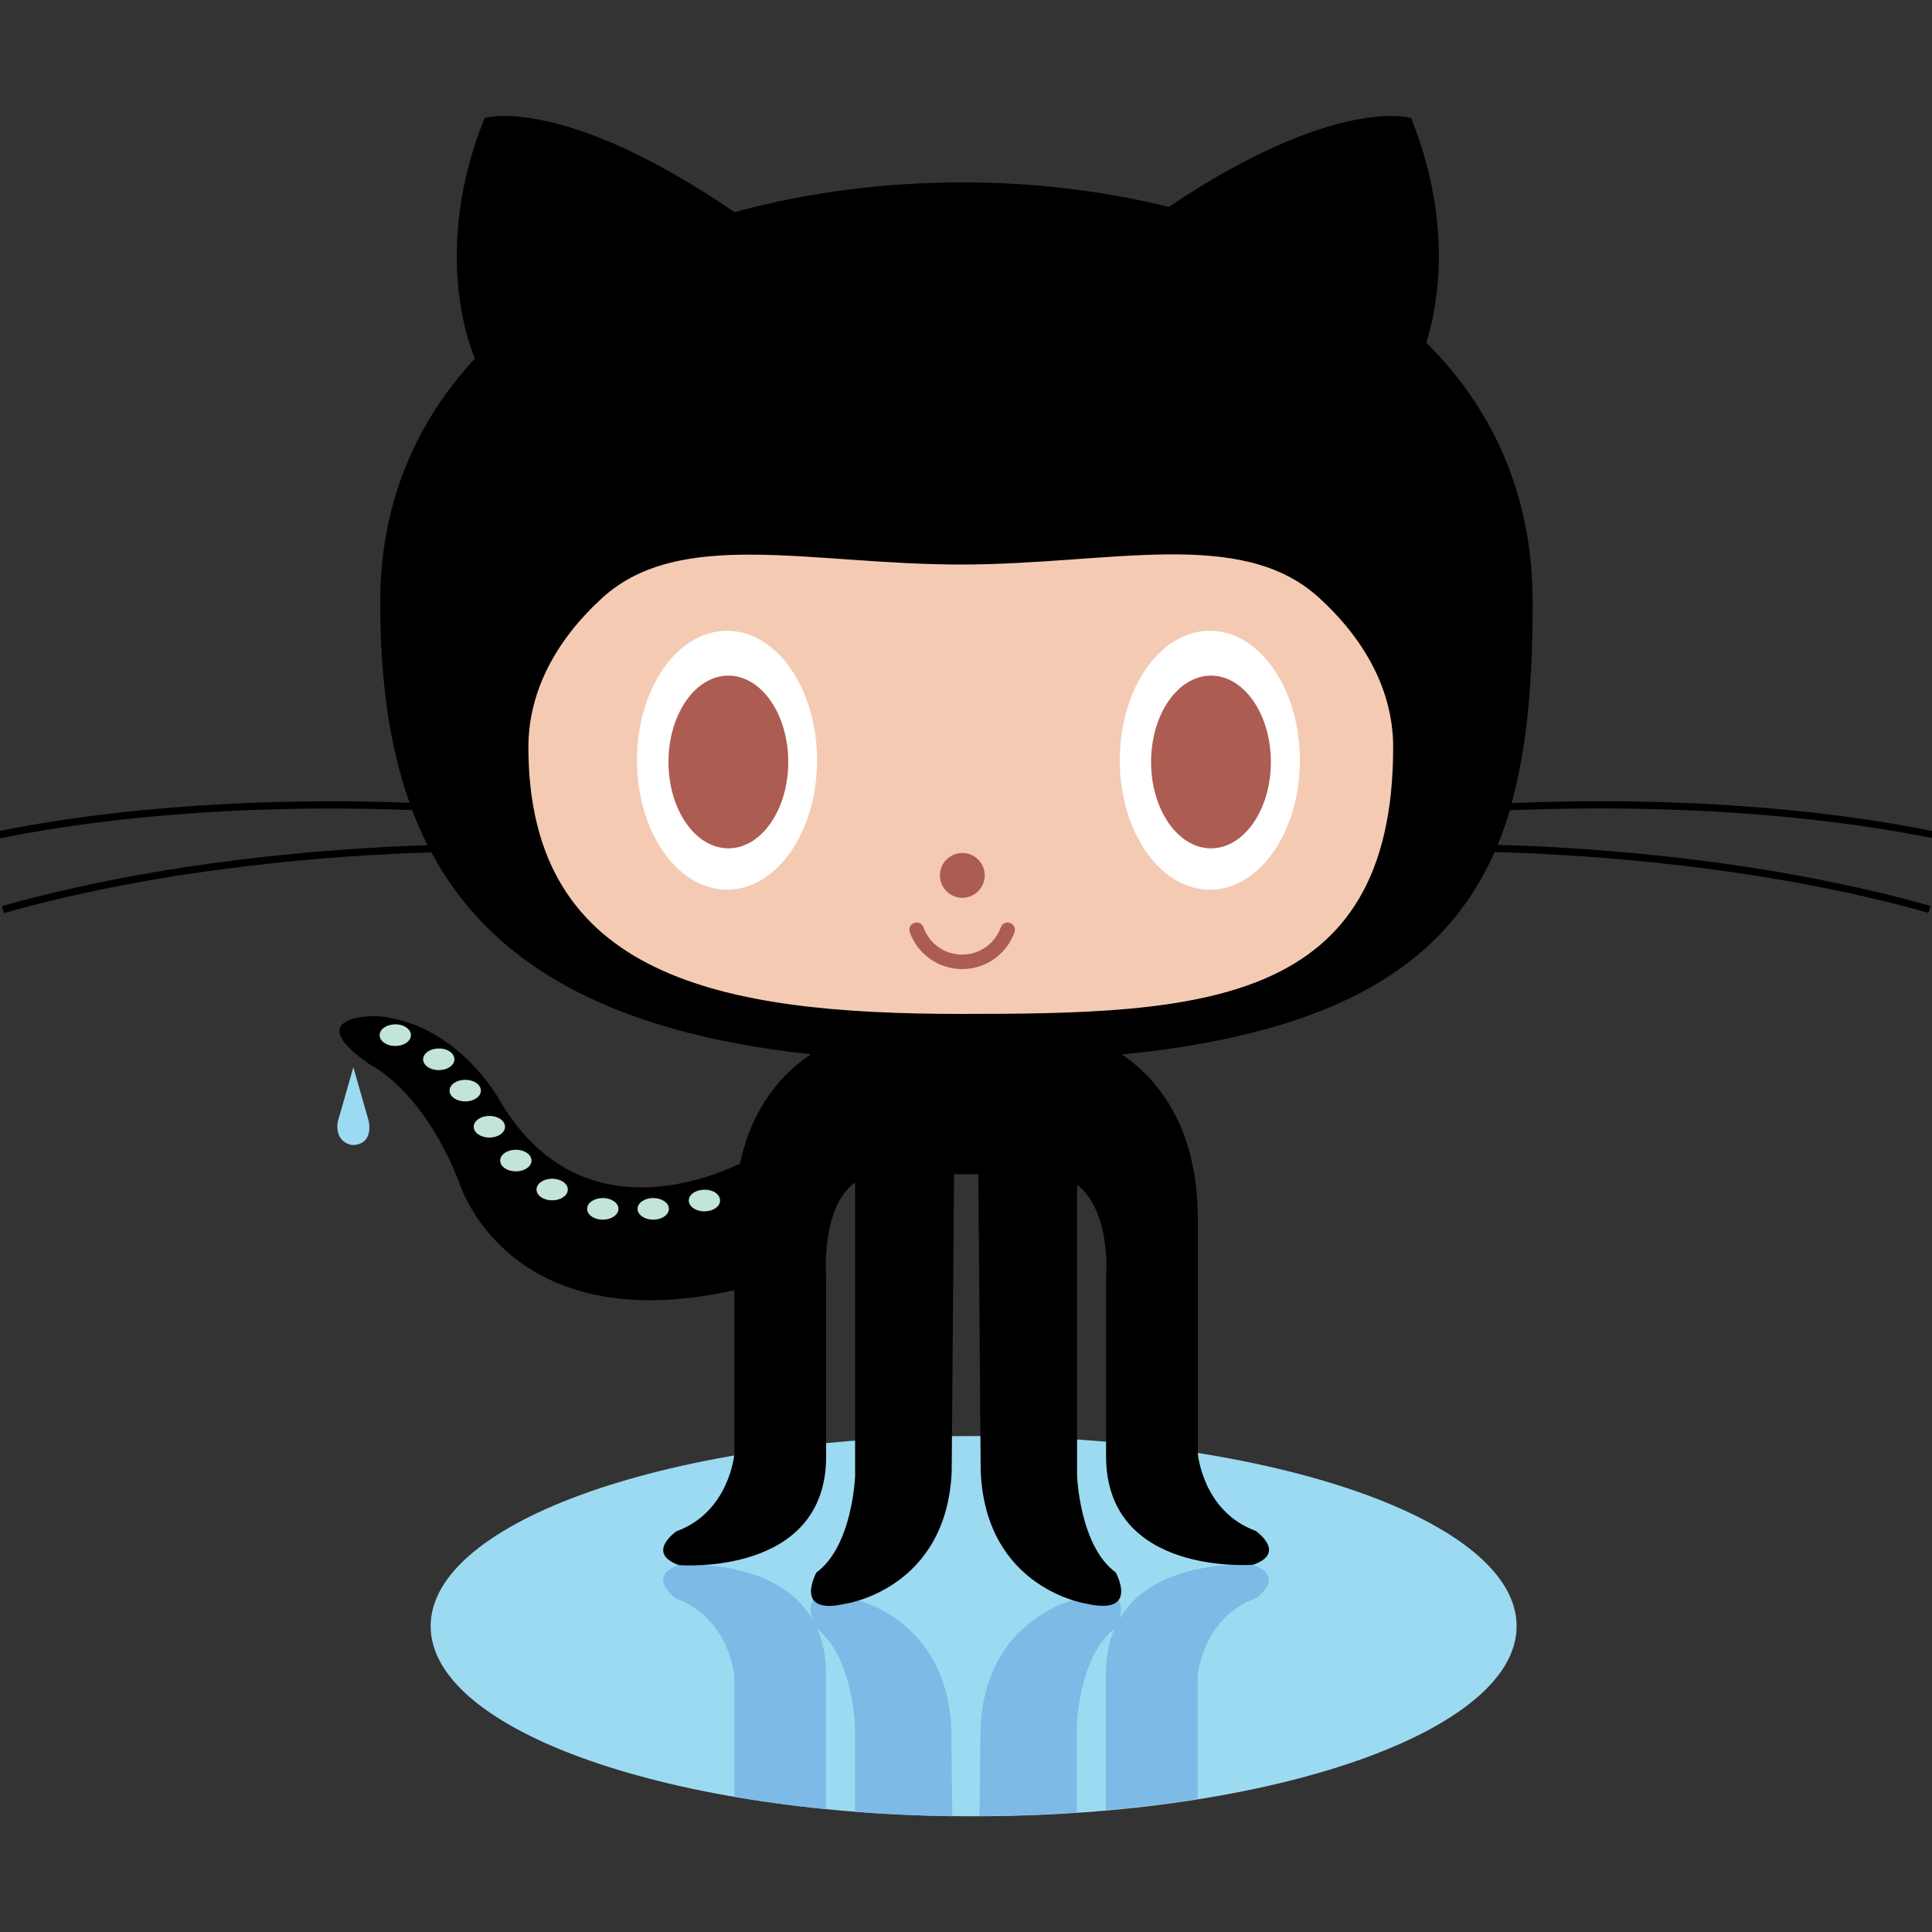 <?xml version="1.0" encoding="utf-8"?>
<!-- Generator: Adobe Illustrator 23.0.2, SVG Export Plug-In . SVG Version: 6.00 Build 0)  -->
<svg version="1.1" id="Layer_1" xmlns="http://www.w3.org/2000/svg" xmlns:xlink="http://www.w3.org/1999/xlink" x="0px" y="0px"
	 viewBox="0 0 100 100" style="enable-background:new 0 0 100 100;" xml:space="preserve">
<rect x="0" y="0" width="100" height="100" fill="#333333" stroke="none"/>
<style type="text/css">
	.st0{fill:#9CDAF1;}
	.st1{fill:#7DBBE6;}
	.st2{fill:#F4CBB2;}
	.st3{fill:#FFFFFF;}
	.st4{fill:#AD5C51;}
	.st5{fill:#C3E4D8;}
	.st6{fill:#647984;}
</style>
<g>
	<path id="puddle" class="st0" d="M78.5,84.17c0,5.43-12.58,9.84-28.1,9.84c-15.52,0-28.11-4.4-28.11-9.84s12.58-9.84,28.11-9.84
		C65.91,74.33,78.5,78.73,78.5,84.17z"/>
	<g id="shadow-legs">
		<path class="st1" d="M42.75,93.64v-7.01c0-0.91-0.16-1.66-0.44-2.3c1.81,1.41,1.94,4.95,1.94,4.95v4.5
			c1.63,0.13,3.32,0.2,5.04,0.23l-0.05-4.48c-0.25-6.12-5.5-6.87-5.5-6.87c-1.92-0.44-1.89,0.53-1.7,1.15
			C40.18,80.59,35.14,81,35.14,81c-1.75,0.62-0.13,1.75-0.13,1.75c2.75,1,3,4,3,4V93C39.52,93.26,41.11,93.47,42.75,93.64
			L42.75,93.64z"/>
		<path class="st1" d="M64.86,81c0,0-5.04-0.41-6.92,2.79c0.19-0.62,0.22-1.58-1.7-1.15c0,0-5.25,0.75-5.49,6.87L50.7,94
			c1.72-0.01,3.41-0.07,5.04-0.18v-4.56c0,0,0.12-3.54,1.94-4.95c-0.27,0.64-0.44,1.4-0.44,2.3v7.08c1.64-0.14,3.23-0.34,4.75-0.58
			v-6.38c0,0,0.25-3,3-4C64.99,82.75,66.61,81.63,64.86,81L64.86,81z"/>
	</g>
	<path id="cat" d="M99.99,43.39l0.07-0.37c-8.25-1.65-16.71-1.67-21.82-1.45c0.84-3.03,1.09-6.52,1.09-10.4
		c0-5.58-2.09-10.04-5.5-13.43c0.59-1.92,1.39-6.18-0.79-11.63c0,0-3.85-1.22-12.55,4.6c-3.41-0.85-7.04-1.27-10.67-1.27
		c-4,0-8.04,0.51-11.8,1.54c-8.98-6.13-12.94-4.87-12.94-4.87c-2.59,6.47-0.99,11.26-0.5,12.45c-3.04,3.28-4.9,7.47-4.9,12.61
		c0,3.88,0.44,7.36,1.52,10.38c-5.16-0.19-13.31-0.12-21.27,1.47l0.07,0.37c8-1.6,16.2-1.66,21.33-1.46c0.24,0.63,0.5,1.23,0.8,1.82
		C17.07,43.91,8.4,44.56,0.1,46.9l0.1,0.36c8.37-2.36,17.11-2.99,22.13-3.14c3.03,5.65,9.01,9.3,19.64,10.45
		c-1.51,1.01-3.05,2.74-3.67,5.66c-2.06,0.98-8.57,3.38-12.47-3.33c0,0-2.19-4-6.37-4.31c0,0-4.06-0.06-0.28,2.53
		c0,0,2.72,1.28,4.59,6.09c0,0,2.45,8.2,14.24,5.57v8.48c0,0-0.25,3-3,4c0,0-1.62,1.12,0.13,1.75c0,0,7.62,0.62,7.62-5.62v-9.24
		c0,0-0.3-3.67,1.5-4.94v15.18c0,0-0.12,3.62-2,5c0,0-1.25,2.25,1.5,1.62c0,0,5.25-0.75,5.5-6.87l0.12-15.36h1.26l0.12,15.36
		c0.25,6.12,5.49,6.87,5.49,6.87c2.75,0.62,1.5-1.62,1.5-1.62c-1.87-1.37-2-5-2-5V61.32c1.8,1.4,1.5,4.81,1.5,4.81v9.24
		c0,6.24,7.62,5.62,7.62,5.62c1.75-0.62,0.13-1.75,0.13-1.75c-2.75-1-3-4-3-4V63.13c0-4.72-1.99-7.23-3.93-8.55
		c11.34-1.12,16.78-4.79,19.29-10.48c4.97,0.14,13.91,0.74,22.46,3.15l0.1-0.36c-8.5-2.4-17.38-3.02-22.4-3.16
		c0.24-0.57,0.45-1.17,0.63-1.79c5.09-0.21,13.59-0.21,21.87,1.44L99.99,43.39z"/>
	<path id="face" class="st2" d="M68.24,30.91c2.44,2.21,3.87,4.88,3.87,7.76c0,13.44-10.02,13.81-22.38,13.81
		c-12.36,0-22.38-1.86-22.38-13.81c0-2.86,1.41-5.52,3.82-7.72c4.02-3.67,10.83-1.73,18.56-1.73
		C57.43,29.22,64.21,27.26,68.24,30.91L68.24,30.91z"/>
	<path id="eyes" class="st3" d="M42.29,39.35c0,3.7-2.08,6.7-4.66,6.7c-2.57,0-4.66-3-4.66-6.7c0-3.7,2.08-6.7,4.66-6.7
		C40.21,32.65,42.29,35.65,42.29,39.35z M67.28,39.35c0,3.7-2.08,6.7-4.66,6.7c-2.57,0-4.66-3-4.66-6.7c0-3.7,2.08-6.7,4.66-6.7
		C65.19,32.65,67.28,35.65,67.28,39.35z"/>
	<g>
		<path id="pupils" class="st4" d="M40.8,39.44c0,2.47-1.39,4.47-3.1,4.47c-1.71,0-3.1-2-3.1-4.47c0-2.47,1.39-4.47,3.1-4.47
			C39.41,34.97,40.8,36.97,40.8,39.44L40.8,39.44z M65.78,39.44c0,2.47-1.39,4.47-3.1,4.47c-1.71,0-3.1-2-3.1-4.47
			c0-2.47,1.39-4.47,3.1-4.47C64.39,34.97,65.78,36.97,65.78,39.44L65.78,39.44z"/>
		<circle id="nose" class="st4" cx="49.81" cy="45.31" r="1.16"/>
		<path id="mouth" class="st4" d="M47.09,48.25c-0.07-0.2,0.03-0.41,0.23-0.48c0.19-0.07,0.41,0.03,0.48,0.23
			c0.3,0.85,1.1,1.41,2,1.41s1.7-0.57,2-1.41c0.07-0.2,0.28-0.3,0.48-0.23c0.2,0.07,0.3,0.28,0.23,0.48
			c-0.4,1.14-1.49,1.91-2.7,1.91C48.58,50.16,47.5,49.4,47.09,48.25L47.09,48.25z"/>
	</g>
	<path id="octo" class="st5" d="M21.27,53.58c0,0.31-0.36,0.56-0.81,0.56c-0.45,0-0.81-0.25-0.81-0.56c0-0.31,0.36-0.56,0.81-0.56
		C20.9,53.01,21.27,53.27,21.27,53.58L21.27,53.58z M23.52,54.83c0,0.31-0.36,0.56-0.81,0.56c-0.45,0-0.81-0.25-0.81-0.56
		c0-0.31,0.36-0.56,0.81-0.56C23.15,54.26,23.52,54.51,23.52,54.83L23.52,54.83z M24.89,56.45c0,0.31-0.36,0.56-0.81,0.56
		c-0.45,0-0.81-0.25-0.81-0.56c0-0.31,0.36-0.56,0.81-0.56C24.53,55.89,24.89,56.14,24.89,56.45L24.89,56.45z M26.14,58.32
		c0,0.31-0.36,0.56-0.81,0.56c-0.45,0-0.81-0.25-0.81-0.56c0-0.31,0.36-0.56,0.81-0.56C25.78,57.76,26.14,58.01,26.14,58.32
		L26.14,58.32z M27.51,60.07c0,0.31-0.36,0.56-0.81,0.56c-0.45,0-0.81-0.25-0.81-0.56c0-0.31,0.36-0.56,0.81-0.56
		C27.15,59.51,27.51,59.76,27.51,60.07L27.51,60.07z M29.39,61.57c0,0.31-0.36,0.56-0.81,0.56c-0.45,0-0.81-0.25-0.81-0.56
		c0-0.31,0.36-0.56,0.81-0.56C29.02,61.01,29.39,61.26,29.39,61.57L29.39,61.57z M32.01,62.57c0,0.31-0.36,0.56-0.81,0.56
		c-0.45,0-0.81-0.25-0.81-0.56c0-0.31,0.36-0.56,0.81-0.56C31.65,62.01,32.01,62.26,32.01,62.57L32.01,62.57z M34.62,62.57
		c0,0.31-0.36,0.56-0.81,0.56c-0.45,0-0.81-0.25-0.81-0.56c0-0.31,0.36-0.56,0.81-0.56C34.26,62.01,34.62,62.26,34.62,62.57
		L34.62,62.57z M37.27,62.14c0,0.31-0.36,0.56-0.81,0.56c-0.45,0-0.81-0.25-0.81-0.56c0-0.31,0.36-0.56,0.81-0.56
		C36.91,61.57,37.27,61.82,37.27,62.14L37.27,62.14z"/>
	<path id="drop" class="st0" d="M18.29,55.24l-0.81,2.83c0,0-0.21,1.02,0.75,1.2c1.01-0.02,0.92-0.96,0.85-1.26L18.29,55.24z"/>
</g>
</svg>
